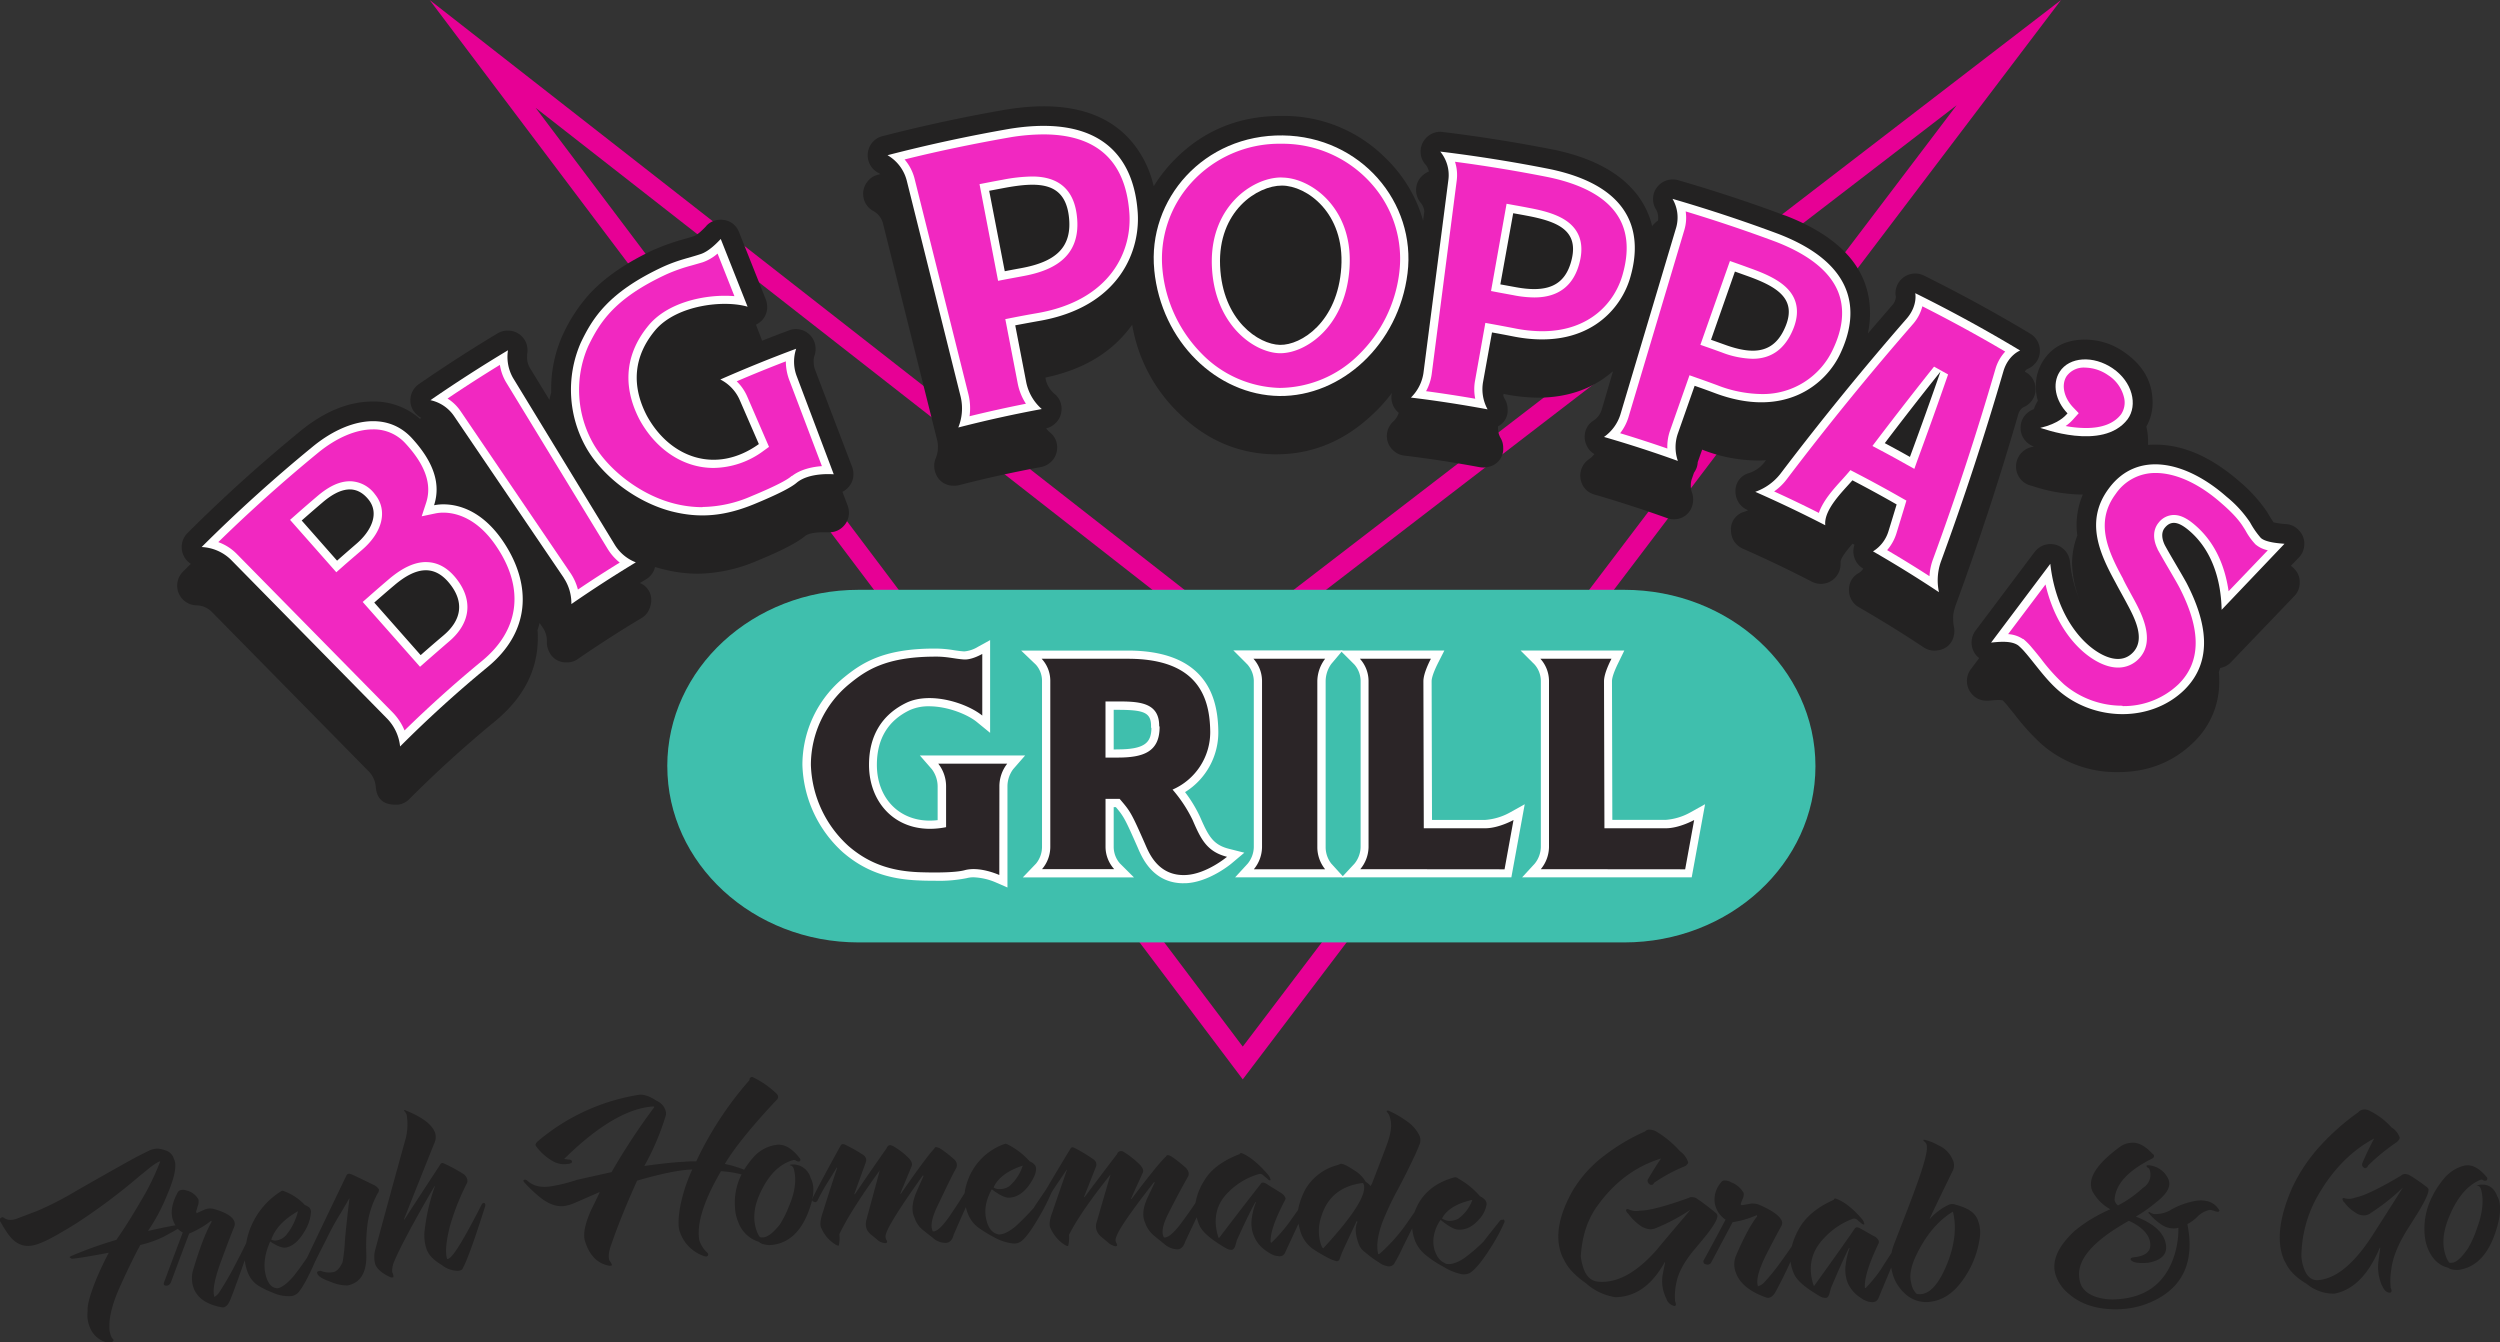 <svg id="Layer_1" data-name="Layer 1" xmlns="http://www.w3.org/2000/svg" viewBox="0 0 778.47 417.95"><rect x="0" y="0" width="778.47" height="417.95" fill="#333333" stroke="none"/><defs><style>.cls-1{fill:#232222;}.cls-2{fill:#e70095;}.cls-3{fill:#fff;}.cls-4{fill:#f128c1;}.cls-5{fill:#3fbfad;}.cls-6{fill:#2b2527;}</style></defs><title>big-poppa-logo</title><path class="cls-1" d="M803.84,395.45c-1.05-2.92-3.07-4.12-6.05-3.53a.3.3,0,0,0-.31.18c.09-.07.27,0,.52.1s.62.48.81,1.19c.87,3.25.46,7.32-1.35,12.11a31.42,31.42,0,0,1-2.73,6.11c-2.09,3-3.78,4.54-5.14,4.49-.45.06-.73,0-.8-.15a6.62,6.62,0,0,1-.94-1.84c-1.3-3.48-1-7.56,1-12.35,2.46-6,5.73-9.83,9.76-11.49a.77.77,0,0,1,.83.16,1.28,1.28,0,0,0,1,.06.73.73,0,0,0,.15-1c-2.41-2.89-4.61-4.06-6.87-3.66a11.93,11.93,0,0,0-6.43,4,28.51,28.51,0,0,0-3.67,5.55,21.94,21.94,0,0,0-2.43,11.53,15,15,0,0,0,1.11,5c1.38,3.16,3.48,5.1,6.24,5.74.57.52,1.65.71,3.18.69,5.83-.78,9.84-5.36,12.14-13.65,1.13-4.08,1.13-7.22,0-9.24" transform="translate(-26.21 -22.9)"/><path class="cls-1" d="M782.26,393a1.18,1.18,0,0,0-.6-.62,46.34,46.34,0,0,0-5.2-3.56,3.21,3.21,0,0,0-1.6-.35,2.06,2.06,0,0,0-1,.5c-6.84,4.08-11.63,6.35-14.25,6.84a5.26,5.26,0,0,1-3.19.25c-.35-.16-.52-.16-.65,0-.16,0-.19.21-.09.39a1.36,1.36,0,0,0,.56.89,11.91,11.91,0,0,0,3.4,3.13,4.3,4.3,0,0,0,3.08.86,3.31,3.31,0,0,0,1.72-.71,66.74,66.74,0,0,0,10-7.93c-3.16,5-6.33,10-9.55,15-5.64,8.74-11.24,13.32-16.77,13.83-2,.16-3.51-1-4.45-3.56a13.39,13.39,0,0,1-.83-3.84,38.78,38.78,0,0,1,4.61-18c4.73-8.62,10.78-14.83,18.06-18.73-.95,1.75-2.21,4.26-3.71,7.73a1.39,1.39,0,0,0,0,.83,1.43,1.43,0,0,0,.43.49.64.64,0,0,0,.56.19,1.1,1.1,0,0,0,.8-.79,64.26,64.26,0,0,1,9-7.33c.8-.81,1-1.32.8-1.54a5.8,5.8,0,0,0-2.49-3,21.77,21.77,0,0,0-6.7-5.11,3.1,3.1,0,0,0-2-.46,2.45,2.45,0,0,0-1.66.86A73,73,0,0,0,749,379.39a51.77,51.77,0,0,0-9,13.29c-3.94,9-4.89,16.23-2.89,21.75a7.7,7.7,0,0,0,.82,1.72q1.71,3.68,6.6,6.57a13.09,13.09,0,0,0,8.6,3c5.86-1.11,10.6-5.87,14.13-14.32.09,0,.09.06.12.06-.18,1.44-.37,2.89-.56,4.28a14,14,0,0,0,.81,6.73,3.29,3.29,0,0,0,.4.88c.64,1.44,1.44,2.12,2.46,2.08.46-.15.59-.6.16-1.49a21.62,21.62,0,0,1,.18-5.72c.39-3.54,2-7.55,4.7-12,1.36-2.16,2.71-4.24,4-6.36q3.33-5.59,2.83-6.88" transform="translate(-26.21 -22.9)"/><path class="cls-1" d="M710.14,396.8a23.68,23.68,0,0,0-8.38,3.08,9.53,9.53,0,0,1-4.45,1.07,2.84,2.84,0,0,1-1.67-.56.27.27,0,0,0-.4,0c-.06,0,0,.12,0,.24a.94.94,0,0,0,.24.24,18.67,18.67,0,0,0,3.81,3.38,6.78,6.78,0,0,0,4.06,1.17,3.15,3.15,0,0,0,1-.19c.07,0,.12,0,.19,0v.07a27.57,27.57,0,0,1-2,10.56Q698,426.66,685.6,427.46a16.9,16.9,0,0,1-7-.82c-2.67-1-4.27-2.56-4.76-4.83-1.5-6.12,3.63-12.23,15.27-18.77,3.84,1.75,6.11,4,6.6,6.6s-1,4.33-4.89,4.74c-.85.09-1.29.33-1.13.8.61.86,2.42,1.19,5.49.92,4.79-.89,6.42-3.29,5.11-7.06-1.08-3-4.09-5.38-9-7.31a44.5,44.5,0,0,0,6.4-4.52c3.31-2.55,4.57-4.9,3.81-6.91a7.27,7.27,0,0,0-6.31-4.55c-.47,0-.65.1-.58.28s.16.31.43.5a.92.92,0,0,1,.52.56,4.78,4.78,0,0,1-2.08,5.71,35.14,35.14,0,0,1-7.75,5.46,2.7,2.7,0,0,1-1.07-1.75c.26-4.88,4.23-9.13,11.75-12.86.47-.31.65-.64.5-1a.8.8,0,0,0-.41-.45c-2.35-2.53-4.54-3.67-6.63-3.45a6.55,6.55,0,0,0-3.65,1.35c-7.34,5.37-10.17,10-8.42,13.82a14,14,0,0,0,5.53,5.53,53.16,53.16,0,0,0-5.69,2.91,42.26,42.26,0,0,0-5.53,3.93c-5.46,5.13-7.35,9.89-5.53,14.38a12.83,12.83,0,0,0,3.85,5.13c4.11,3.57,9.64,5.11,16.46,4.74a26.76,26.76,0,0,0,12.09-3.72c7.66-4.61,10.45-12.22,8.37-22.64v-.12a12.72,12.72,0,0,0,3-2.18,7.53,7.53,0,0,1,4-2.24,6.45,6.45,0,0,1,1.51.39,3.31,3.31,0,0,0,1.16.2c.2-.13.31-.29.28-.44-1.47-2.47-3.84-3.41-7.19-3" transform="translate(-26.21 -22.9)"/><path class="cls-1" d="M560.91,401.13a1.56,1.56,0,0,0-.64-.7,63.46,63.46,0,0,0-5.47-4.15,2.68,2.68,0,0,0-1.69-.6,1.4,1.4,0,0,0-1,.21c-7.43,2.69-12.55,4-15.34,4a5.4,5.4,0,0,1-3.41-.41c-.31-.15-.52-.17-.65,0s-.25.15-.15.36a1.85,1.85,0,0,0,.62.95,17.21,17.21,0,0,0,3.49,3.54,6.42,6.42,0,0,0,3.28,1.35,4.11,4.11,0,0,0,1.89-.37,59.35,59.35,0,0,0,10.75-5.71c-3.44,4.14-7,8.23-10.44,12.41q-9.4,10.73-18.2,10c-2.18-.18-3.75-1.54-4.64-4.12a17.58,17.58,0,0,1-.86-3.75c.37-6.37,2.15-11.71,5.35-16,5.3-7.29,11.82-12.08,19.65-14.5-1.07,1.48-2.44,3.66-4.14,6.58a.89.89,0,0,0,.06.79,1.13,1.13,0,0,0,.38.58c.17.15.47.31.6.25a.81.81,0,0,0,.89-.6A49.38,49.38,0,0,1,551,386c.83-.64,1-1.08.83-1.35a6.89,6.89,0,0,0-2.51-3.29,31,31,0,0,0-7-5.89,4.39,4.39,0,0,0-2.11-.79,1.9,1.9,0,0,0-1.76.54,60.4,60.4,0,0,0-12.56,7.44,38,38,0,0,0-9.92,10.93c-4.39,7.74-5.59,14.34-3.56,19.87a9.91,9.91,0,0,0,.83,1.74c1.14,2.51,3.41,4.88,6.82,7.3a17.88,17.88,0,0,0,9.12,4.33c6.29-.06,11.4-3.69,15.42-10.93,0,0,0,0,.1.06-.25,1.31-.5,2.58-.75,3.87a11.94,11.94,0,0,0,.68,6.4,5.14,5.14,0,0,0,.45,1,3.35,3.35,0,0,0,2.5,2.34c.52,0,.64-.49.25-1.35a18.65,18.65,0,0,1,.28-5.35c.49-3.26,2.31-6.69,5.34-10.44,1.51-1.78,2.93-3.48,4.36-5.26,2.4-3.1,3.44-5.07,3.13-6" transform="translate(-26.21 -22.9)"/><path class="cls-1" d="M438.22,411.58c0,.06,0,.06-.15-.07a4.15,4.15,0,0,1-.5-1,13.75,13.75,0,0,1,.12-8.91c1.88-6.09,6.21-9.5,12.94-10.35a2.88,2.88,0,0,1,.37,1.41c0,3.5-4.27,9.74-12.78,19m-93.54-25.8a14,14,0,0,1-4.21,6.42,5.18,5.18,0,0,1-3,.89,3.3,3.3,0,0,1-1.87-.5c1.32-3,4.39-5.26,9.09-6.81m140,10.66a12.24,12.24,0,0,1-4.42,5.89,5.88,5.88,0,0,1-3.1.64,4.87,4.87,0,0,1-1.94-.73c1.42-2.75,4.58-4.7,9.46-5.81m9.53,6.25a.91.91,0,0,0-1.05.38c-2.51,3.2-4.18,5.24-5,6.37a52.63,52.63,0,0,1-6,5.15c-2.11,1.41-3.9,2-5.34,1.84a2.53,2.53,0,0,1-1-.43c-1.38-.67-2.27-2-2.92-3.93a9.78,9.78,0,0,1-.19-4.54,12.4,12.4,0,0,1,2.07-4.84c2.16,1.73,3.9,2.81,5.17,3,2.55.28,4.83-.83,6.92-3.29a8.75,8.75,0,0,0,2.22-4.45,1.89,1.89,0,0,0-.61-1.63,5.34,5.34,0,0,0-1.44-1,24.58,24.58,0,0,0-6.73-5.49,1.8,1.8,0,0,0-1.07-.43q-7.06,1.89-10.57,6.94a18.76,18.76,0,0,0-2,3.93c-.61.86-1.21,1.79-1.88,2.71a53.17,53.17,0,0,1-8.91,10.19.69.69,0,0,1-.52.16c-.68-2.67-.12-6.37,1.66-10.82a97,97,0,0,1,4.7-9.77c1.38-2.65,2.49-4.77,3.28-6.46.45-.89.83-1.66,1.11-2.3a54.77,54.77,0,0,0,2.22-5.07,3.44,3.44,0,0,0-.22-2.64,11.36,11.36,0,0,0-3.88-4.33,29.08,29.08,0,0,0-5.55-3.2.09.09,0,0,0-.08-.06c-.48-.07-.63,0-.59.34a3.76,3.76,0,0,1,1.08,2.09c.59,2,.25,4.57-.92,7.8-1.36,3.76-3,7.92-4.79,12.57a7.06,7.06,0,0,0-.44.73c-.07-.31-.55-.77-1.47-1.38a9.9,9.9,0,0,0-3.59-3.59c-2.23-1.48-3.57-2.1-4.19-2l-1.13.42a16.36,16.36,0,0,0-9.81,7.38,22.56,22.56,0,0,0-2.36,6.57c-2.14,3-3.19,4.52-3.26,4.55a47.37,47.37,0,0,1-5,5.62c-.22,0-.31-.15-.27-.39-.09-2.77,1.41-7,4.49-12.88a.75.75,0,0,0,0-.88c-.15-.49-.67-1-1.66-1.6-1.35-.83-2.73-1.66-4.09-2.55-.83-.49-1.47-.56-1.76-.07-4.32,5.53-8.65,11.12-12.94,16.8-.1.1-.16.1-.29,0-1.81-5.71-.76-10.5,3.25-14.31a21.72,21.72,0,0,1,9.41-5.5,2.27,2.27,0,0,1,.64,0,3.28,3.28,0,0,1,.58.34c.45.43,1,.82,1.45,1.24a1.12,1.12,0,0,0,.79.41c.12-.12.12-.21.06-.41a3.35,3.35,0,0,0-.71-1.32c-2.79-3.29-5.44-5.51-8-6.67-.31-.11-.46-.14-.55-.09a.4.4,0,0,0-.31.26.43.43,0,0,1-.34.16c-5,2-8.58,4.62-10.57,7.94a19.26,19.26,0,0,0-2.85,7.13c-1.06,1.69-2.47,3.59-4.09,5.83-2.61,3.59-4.58,5.19-5.75,4.91-.86-1.5-.36-4,1.47-7.59,2.74-5.43,4.73-9,5.93-11.14a1.79,1.79,0,0,0,.16-1.81,2.91,2.91,0,0,0-1-1.35,37.86,37.86,0,0,0-4.09-3.22,2.61,2.61,0,0,0-1.26-.5.56.56,0,0,0-.52.38q-2.71,2.57-10.75,13.27a.33.33,0,0,0-.19,0c1.16-2.73,2.43-5.35,3.6-8,.45-.74.12-1.63-.77-2.61a29.64,29.64,0,0,0-5.1-4.06,1.86,1.86,0,0,0-.86-.24,1.22,1.22,0,0,0-1.17.89c-3.41,4.49-6.79,8.94-10.16,13.46,0,0-.07,0-.19,0,1.29-3.26,2.58-6.48,3.84-9.74a2.34,2.34,0,0,0-.06-1.08,2.81,2.81,0,0,0-1.14-1.18,47.25,47.25,0,0,0-5.57-3.33,1.73,1.73,0,0,0-.64-.2.74.74,0,0,0-.59.39c-3.19,5.22-5.68,9.46-7.56,12.63-1.9,2.88-3.29,4.81-3.92,5.86a71.47,71.47,0,0,1-5.75,5.83c-2.06,1.66-3.79,2.5-5.16,2.43-1.82-.34-3.05-1.72-3.7-4.06-.92-3.14-.4-6.48,1.57-10,2.13,1.63,3.81,2.49,5,2.61,2.51.06,4.73-1.29,6.67-4,1.35-1.94,2.06-3.51,2.09-4.79a1.85,1.85,0,0,0-.59-1.63,3.78,3.78,0,0,0-1.38-.89,22.8,22.8,0,0,0-6.6-5.13c-.53-.27-.86-.39-1.05-.34a18.75,18.75,0,0,0-12,12.57,13.23,13.23,0,0,0-.59,2.76c-1.12,1.79-2.51,4-4.29,6.6-2.51,3.76-4.43,5.53-5.62,5.35-.83-1.54-.39-4.14,1.45-7.92,2.64-5.56,4.51-9.43,5.71-11.61a2.1,2.1,0,0,0,.19-1.88,3,3,0,0,0-1.07-1.32,32.51,32.51,0,0,0-4-3.08,3.46,3.46,0,0,0-1.3-.42.44.44,0,0,0-.48.39c-1.78,1.89-5.23,6.55-10.47,14.14-.07,0-.13,0-.15-.1,1.14-2.79,2.3-5.56,3.46-8.36.37-.79.12-1.61-.8-2.6a22.17,22.17,0,0,0-5-3.84,2.19,2.19,0,0,0-.83-.25c-.52,0-.86.31-1.14,1-3.32,4.73-6.6,9.46-9.86,14.29-.07-.06-.1-.06-.16-.12,1.24-3.37,2.43-6.7,3.66-10.08a2,2,0,0,0-.06-1,2.34,2.34,0,0,0-1.11-1.23,47.11,47.11,0,0,0-5.5-3.07,2,2,0,0,0-.59-.12.79.79,0,0,0-.61.36c-4.11,7.46-7.07,12.93-8.85,16.58-.24.4-.12.78.37,1,.23,0,.4.19.53.15s.4-.15.59-.3a60.37,60.37,0,0,1,3.18-5.75c1-1.6,1.94-3.13,2.9-4.72.09,0,.09.05.12.12-1.48,4.51-3,9.16-4.42,13.75-.9,2.59-1,4.33-.37,5.2a10.62,10.62,0,0,0,3.38,4.24c.92.76,1.56,1,1.93,1a10.27,10.27,0,0,0,.18-3.57c2.3-4.82,6.49-11.48,12.59-19.88-1.39,5.2-2.83,10.44-4.23,15.67a4.83,4.83,0,0,0,.15,2.61,5.57,5.57,0,0,0,1.26,1.66c.84.64,1.63,1.28,2.43,2A4.35,4.35,0,0,0,302,410c.53-.09.59-.53.15-1.14a2.24,2.24,0,0,1-.06-1.71c.59-2.18,4.4-8.3,11.47-18.22a2.54,2.54,0,0,1,.24.12c-.74,1.75-1.6,3.54-2.34,5.32-1.3,3.17-1.45,5.78-.46,7.75a7.92,7.92,0,0,0,2.58,3.78c1,.76,2,1.62,3.07,2.41a5.84,5.84,0,0,0,4,1.61c1.26,0,2.11-.86,2.55-2.62,1.25-2.83,2.48-5.68,3.78-8.51a10.94,10.94,0,0,0,.68,2.19,9.63,9.63,0,0,0,3.15,4.14,40.53,40.53,0,0,0,4.86,3,15.35,15.35,0,0,0,6.21,2,3.59,3.59,0,0,0,2.26-.66c1.52-1.09,3.45-3.83,5.9-8.08a63,63,0,0,0,3.57-7.09c.67-1.14,1.29-2,1.75-2.71,1-1.47,2-2.95,3-4.45,0,0,0,.06.07.06-1.51,4.43-3.07,8.85-4.57,13.3-.93,2.43-1,4.16-.47,5a12.38,12.38,0,0,0,3.44,4.4c1,.74,1.57,1.07,2,1a12.85,12.85,0,0,0,.27-3.5c2.31-4.61,6.64-10.91,12.94-18.81-1.49,5-2.95,10.07-4.42,15.15a3.82,3.82,0,0,0,.15,2.52,4.37,4.37,0,0,0,1.3,1.72c.79.68,1.59,1.32,2.45,2.07a4.76,4.76,0,0,0,2.12.94c.52-.06.58-.46.14-1.13a2,2,0,0,1,0-1.7c.57-2.09,4.48-7.83,11.82-17.2.09.06.11.13.17.13-.73,1.71-1.62,3.4-2.37,5.06-1.36,3.08-1.53,5.62-.58,7.59a8.9,8.9,0,0,0,2.61,3.83c1.05.9,2.12,1.73,3.19,2.59a6.61,6.61,0,0,0,4,1.78c1.25.09,2.11-.77,2.67-2.43,1.17-2.53,2.36-5,3.57-7.56a14.42,14.42,0,0,0,.86,2.58c.95,2.12,3.75,4.45,8.36,7.13a3.27,3.27,0,0,0,1.78.42c.43-.12.77-.51,1-1.26.18-.55.34-1.07.48-1.68,2.36-5.25,4.33-9.29,5.75-11.87a.25.25,0,0,1,.22,0,20.13,20.13,0,0,0-1.27,4.77,10.34,10.34,0,0,0,4.76,10.59,7.62,7.62,0,0,0,1.44.86,4.38,4.38,0,0,0,1.91.54,1.83,1.83,0,0,0,2.16-.93c1.77-3.84,3.22-6.88,4.23-9.15a23.32,23.32,0,0,0,.83,3.08,10.44,10.44,0,0,0,3.59,4.73,47.15,47.15,0,0,0,5.72,3.3,17.9,17.9,0,0,0,1.74.58,1,1,0,0,0,.86-.49c.28-.73.52-1.41.77-2.11.64-1.42,2.18-4.73,4.61-9.9a.93.93,0,0,0,.27.22c-.09.09,0,.15-.12.24-.7,1.57-.56,3.65.34,6.27a5.58,5.58,0,0,0,2.1,2.95,33.9,33.9,0,0,0,4.36,3.2,6,6,0,0,0,2.45,1.13,2.05,2.05,0,0,0,2.17-.59c.13,0,.13-.09.13-.21.8-1.32,1.5-2.64,2.11-3.91,1.14-2.38,2.31-4.72,3.48-7.06a14.42,14.42,0,0,0,.93,4,11,11,0,0,0,3.29,4.34,30.87,30.87,0,0,0,4.91,3.31l1.57.9a17.67,17.67,0,0,0,4.91,1.79,4.74,4.74,0,0,0,2.34-.41c1.56-1,3.66-3.44,6.16-7.37a56.18,56.18,0,0,0,4.56-8.33.64.64,0,0,0,.09-.49c0-.21-.15-.36-.45-.53" transform="translate(-26.21 -22.9)"/><path class="cls-1" d="M633.15,414.81c-2.94,8-6.29,11.73-10.09,11a5.61,5.61,0,0,1-1.67-3.19c-.71-2.43-.14-5.32,1.39-8.6q4.5-9.55,11.54-13.83c1.11,4.36.67,9.28-1.17,14.63m6.31-15.12a18.73,18.73,0,0,0-4.25-1.66,2.77,2.77,0,0,0-2.4.12,18.27,18.27,0,0,0-5.62,4.24c-.05,0-.05,0-.09,0,1.17-2.67,3.56-7.49,7-14.61a3.89,3.89,0,0,0,.1-3.87,8.45,8.45,0,0,0-4.37-4.37,17.28,17.28,0,0,0-4.08-1.68c-.34-.07-.52-.07-.52,0l-.09,0c0,.09,0,.18.09.34a2.32,2.32,0,0,1,.74.74,2.43,2.43,0,0,1,.25,1.35c.06,1.41-.8,4.82-2.62,10-1.62,4.57-3.2,8.66-4.58,12.23-1.9,4.94-3.07,7.83-3.34,8.69a14,14,0,0,0-.47,1.79c-2.12,3.28-3.2,4.94-3.2,5a43.33,43.33,0,0,1-4.89,6c-.13,0-.26-.12-.23-.36-.1-2.8,1.29-7.29,4.23-13.46a1.17,1.17,0,0,0,.1-.95,3.21,3.21,0,0,0-1.67-1.52c-1.35-.73-2.67-1.52-4-2.26-.86-.49-1.44-.53-1.79,0-4.11,6-8.35,11.85-12.55,17.73-.06.12-.15.12-.25,0-1.88-5.67-.76-10.54,3.11-14.62a23.26,23.26,0,0,1,9.18-6.19,1.47,1.47,0,0,1,.61,0,2.21,2.21,0,0,1,.65.33c.39.38.89.75,1.36,1.15a1,1,0,0,0,.79.34.43.43,0,0,0,0-.43,2.55,2.55,0,0,0-.67-1.29c-2.76-3.23-5.37-5.28-7.87-6.26a2.06,2.06,0,0,0-.62-.13.76.76,0,0,0-.22.31c-.12.15-.15.21-.29.21-5,2.27-8.42,5.16-10.42,8.6a22.57,22.57,0,0,0-2.4,5.74c-.95,1.44-2,2.89-3.1,4.43a68.45,68.45,0,0,1-5.44,6.78,4.19,4.19,0,0,1-2,1.26c-.66-1.85.19-5.06,2.55-9.82,2.55-5,4.14-7.9,4.66-8.82a2.3,2.3,0,0,0,.31-1.39c-.43-1.63-2.73-3.42-7-5.28a5.94,5.94,0,0,0-2.58-.43c-1,.18-2,.34-3,.51a.93.93,0,0,1-.34-.34c.21-.64.42-1.14.59-1.6.05-.12.15-.18.15-.31.31-.89.31-1.53,0-1.87a7.22,7.22,0,0,0-3.7-3,3.54,3.54,0,0,0-1.78-.57,1.34,1.34,0,0,0-1.44.69,8,8,0,0,0-1.81,6.74,7.82,7.82,0,0,0,3.29,4.76c-2.27,4.29-4.61,8.66-6.95,12.92a1.11,1.11,0,0,1,.09.4.8.8,0,0,0,.5.52,4.66,4.66,0,0,0,.62.15,1.28,1.28,0,0,0,1.22-.58c2.25-4.2,4.49-8.45,6.71-12.62a29.22,29.22,0,0,0,7.46-2.18.69.69,0,0,1,.18.16c0,.09,0,.12,0,.21q-2.87,3.61-6.51,12.07a7,7,0,0,0-.07,5.56c1.18,3.25,4.34,5.87,9.55,7.68,1,.22,2-.38,2.78-1.85,1.29-2.33,2.88-5.47,4.66-9.37a13.34,13.34,0,0,0,1.11,3.9c1,2.15,3.75,4.42,8.25,7a3.16,3.16,0,0,0,1.88.36c.36-.16.65-.55.89-1.35.13-.58.31-1.14.46-1.72,2.31-5.46,4.18-9.64,5.55-12.37a.32.32,0,0,1,.23,0,23.24,23.24,0,0,0-1.19,5,11.39,11.39,0,0,0,.64,5.84,10.49,10.49,0,0,0,4.14,4.67,3.89,3.89,0,0,0,1.39.79,4.35,4.35,0,0,0,1.81.47,2,2,0,0,0,2.18-1.14c1.62-3.93,3-7.18,4-9.61a21.72,21.72,0,0,0,.64,2.65,13.55,13.55,0,0,0,3.72,5.55,9.68,9.68,0,0,0,6.59,2.55c4.19-.12,7.87-2.17,11-6.39a29.55,29.55,0,0,0,5.69-14.1,10.29,10.29,0,0,0-.42-4.29,6.13,6.13,0,0,0-3-3.88" transform="translate(-26.21 -22.9)"/><path class="cls-1" d="M119,400.05a18.53,18.53,0,0,1-3.78,7.56,5,5,0,0,1-2.77,1.52,2.78,2.78,0,0,1-1.78-.22c1.17-3.41,3.93-6.36,8.33-8.86m24.87-5.61a1.87,1.87,0,0,0,.34-1.14,3.47,3.47,0,0,0-1.66-1.44c-2.77-1.36-5-2.43-6.67-3.2a2.09,2.09,0,0,0-.64-.21.89.89,0,0,0-1.1.37q-6.17,12.79-12.32,25.71c-1.84,2.73-3.36,4.74-4.4,6-1.91,2.14-3.5,3.31-4.79,3.53-1.71-.1-2.85-1.26-3.58-3.72-.91-3.23-.5-6.82,1.29-10.85,2.05,1.36,3.59,2,4.74,1.91,2.34-.37,4.38-2.25,6.16-5.4a12.92,12.92,0,0,0,1.79-5.51,1.92,1.92,0,0,0-.54-1.62,5.2,5.2,0,0,0-1.32-.72,16.8,16.8,0,0,0-6.29-4.24c-.47-.24-.83-.28-1-.15A23.8,23.8,0,0,0,103,409.25c0,.27-.11.51-.14.76-1,2.09-2.09,4.21-3.29,6.48a92.38,92.38,0,0,1-4.83,8.42A5,5,0,0,1,93,426.75c-.71-1.84,0-5.56,2.06-11.16,2.22-6,3.53-9.39,4-10.47a2.67,2.67,0,0,0,.22-1.54c-.39-1.72-2.55-3.1-6.54-4.24a4.5,4.5,0,0,0-2.43.07c-.93.34-1.84.81-2.79,1.23a1.85,1.85,0,0,1-.26-.35c.2-.73.37-1.31.53-1.87,0-.09.09-.21.14-.34.2-1,.2-1.69-.12-2a5.6,5.6,0,0,0-3.53-2.47,3,3,0,0,0-1.57-.18,1.6,1.6,0,0,0-1.31,1.07c-1.51,2.85-2.05,5.43-1.51,7.72a8.49,8.49,0,0,0,.95,2.23c-.3.07-.58.1-1,.16-2.21.43-4.74.95-7.56,1.6a57.87,57.87,0,0,0,5.91-11.07c2.43-5.65,3.22-9.49,2.15-11.42a3.82,3.82,0,0,0-2.69-2.63,9.74,9.74,0,0,0-2.34-.54,7.3,7.3,0,0,0-2.27.45c-1.72.83-3.5,1.72-5.23,2.64-6,3.32-12,6.73-18,10.17a99.54,99.54,0,0,1-12,6.15c-2.61,1-4.58,1.74-6,2.27-1.75.74-3.16.67-4.21,0-.39-.28-.64-.37-.9-.22a.82.82,0,0,0-.39,1.28,46.59,46.59,0,0,0,2.51,4c2.06,2.81,4.46,3.9,7.17,3.5,2.34-.34,5.57-1.91,9.89-4.49,1.32-.74,2.64-1.57,4.12-2.48A187.18,187.18,0,0,0,69.78,389c1.27-1,2.3-1.87,3.19-2.58,1.72-1.32,2.8-1.9,3.14-1.88a80.29,80.29,0,0,1-4.67,10c-3.19,5.55-6.15,10.38-9,14.44a127,127,0,0,0-14,5c-.37.15-.49.31-.52.49.22.12.46.28.64.4,2.18-.19,6-.84,11.52-1.88a96.06,96.06,0,0,0-4.32,9.3c-1.67,4.31-2.43,7.26-2.25,8.79a9.76,9.76,0,0,0,.55,4.79,7.81,7.81,0,0,0,5.22,5,6.42,6.42,0,0,0,1.45.05,1.44,1.44,0,0,0,.85-.59.73.73,0,0,0-.43-.67,6.85,6.85,0,0,1-.86-3.84c-.08-3.25,1.13-7.64,3.61-13,2.65-5.84,4.67-9.83,6-12.25A34.61,34.61,0,0,0,77.19,408c2.14-1.2,3.62-1.93,4.36-2.46a7,7,0,0,0,1.57,1.14q-2.95,7.82-5.9,15.72a2.09,2.09,0,0,0,0,.46.58.58,0,0,0,.47.37,4.21,4.21,0,0,0,.59,0,1.59,1.59,0,0,0,1.1-.92c1.91-5.12,3.81-10.23,5.74-15.3a29,29,0,0,0,6.77-3.93.51.51,0,0,0,.18,0c0,.06,0,.17,0,.34-1.69,3-3.58,7.77-5.58,14.47a9.06,9.06,0,0,0,0,6.05c1.18,3.23,4.21,5.25,9,6.08,1,0,1.84-.83,2.51-2.58,1.2-3,2.64-7.06,4.43-12.13a14.85,14.85,0,0,0,1,4,8.45,8.45,0,0,0,3.07,3.84,28.47,28.47,0,0,0,4.62,2.27,12.11,12.11,0,0,0,5.83,1.07,3.81,3.81,0,0,0,2.11-1.07c1.34-1.54,3.12-4.74,5.29-9.72a5.38,5.38,0,0,0,.39-.8c1.08-2.15,2.14-4.23,3.2-6.3a77.6,77.6,0,0,1,4.14-7.58c1-1.67,1.94-3.29,2.86-4.91l.09,0c-.74,6-1.22,10.57-1.45,13.64a48.2,48.2,0,0,1-.71,6.21c-.87,1.94-1.92,3-3.19,3.11a6.77,6.77,0,0,1-3.56-.44,1,1,0,0,0-.49.07c-.55.06-.8.26-.63.73.29.89,1.62,1.72,4.08,2.58a13.19,13.19,0,0,0,5.32,1.17c4.1-.8,6.07-4.09,5.88-9.87a56.33,56.33,0,0,1,.2-7.71,28,28,0,0,1,3.37-11.17" transform="translate(-26.21 -22.9)"/><path class="cls-1" d="M176.83,397.54c-.27-.07-.45.09-.67.52-5.44,10.61-8.82,16.25-10.35,16.81-.09,0-.24.06-.37.06-.64-2-.34-5.31.81-10a73.92,73.92,0,0,1,5.28-13.45,1.85,1.85,0,0,0,.12-1.52,2.9,2.9,0,0,0-1-1.4,49.21,49.21,0,0,0-6-3.29c-.53-.27-.79-.27-1-.13a1.51,1.51,0,0,0-.52.64c-3.67,5.6-7.3,11.15-10.94,16.8-.06.12-.06.12-.17.05s-.07-.05,0-.08c3.09-7.83,6.24-15.67,9.33-23.44a4.54,4.54,0,0,0,.34-3.47c-.92-2.58-4-4.91-9.24-7a.25.25,0,0,0-.4,0c0,.08,0,.12.07.24a3.11,3.11,0,0,1,.73,1.2,17.86,17.86,0,0,1-.58,8.28c-3.07,11.09-6.11,22.18-9.13,33.39a8.52,8.52,0,0,0-.05,4.92c.64,1.51,2.19,2.79,4.67,3.93a1.19,1.19,0,0,0,.94,0,2.34,2.34,0,0,0-.36-1.5,7.35,7.35,0,0,1,.49-3.07c1.33-3.38,5.49-11.45,12.69-23.78.07,0,.07.07.09.1a60.38,60.38,0,0,0-3.13,13.38,13.15,13.15,0,0,0,.62,6.3c.71,1.82,2.27,3.35,4.61,4.73a8.17,8.17,0,0,0,5.28,1.86c.7-.12,1.22-.34,1.32-.8,1.23-2.12,3.6-8.63,7-19.39a1.68,1.68,0,0,0,0-.61.59.59,0,0,0-.49-.36" transform="translate(-26.21 -22.9)"/><path class="cls-1" d="M278.61,389.62a5.69,5.69,0,0,0-6.2-4.08.56.56,0,0,0-.31.24c.05,0,.2,0,.55.1a1.81,1.81,0,0,1,.79,1.25c.84,3.26.31,7.1-1.62,11.53a31.49,31.49,0,0,1-2.83,5.62c-2.24,2.76-4,4-5.41,3.93a1.23,1.23,0,0,1-.81-.17,7.25,7.25,0,0,1-.94-1.88q-1.93-5.3,1.14-11.86c2.64-5.65,6-9,10.28-10.17a1,1,0,0,1,.83.19,1.43,1.43,0,0,0,1.05.25c.37-.25.43-.59.12-1-2.36-3.05-4.67-4.41-7-4.21a11.58,11.58,0,0,0-6.8,3.22,29.52,29.52,0,0,0-3.53,4.55,35.77,35.77,0,0,0-6-1.79Q256.24,378,268,365.44a1.22,1.22,0,0,0,.46-1.32,2.35,2.35,0,0,0-.38-.61,27.77,27.77,0,0,0-6.82-4.87c-.62-.36-.95-.48-1.27-.26s-.4.36-.4.86a107.2,107.2,0,0,0-16.59,25.31,33.78,33.78,0,0,0-3.92.12c-3.51.18-7.57.65-12.24,1.3A78.43,78.43,0,0,0,233.6,370a3.55,3.55,0,0,0-.24-1.56,4.86,4.86,0,0,0-2.65-2.74c-2.18-1.46-4.05-2.08-5.53-1.9a64.39,64.39,0,0,0-31.43,14.41c-.6.52-.89,1.05-.72,1.39a1,1,0,0,0,.14.27,16.72,16.72,0,0,0,5.53,4.79,7,7,0,0,0,3.78.74c1.39-.09,2-.39,1.81-.92-.07-.28-.31-.4-.65-.49-.61,0-1.17-.14-1.76-.21,10.51-10.36,19.66-15.66,27.32-16.31h.69a.27.27,0,0,1,0,.26,202.17,202.17,0,0,0-13.25,20.16c-3.6.79-7.16,1.59-10.73,2.39a51.08,51.08,0,0,1-8,2c-3.28.54-5.74-.08-7.52-1.76-.46-.34-.77-.34-1-.2-.1,0-.12.13-.22.13,0,.19.1.43.4.74a41.37,41.37,0,0,0,3.83,3.72c2.92,2.61,5.66,3.78,8.24,3.56a12.83,12.83,0,0,0,3.72-1.07c3.35-1.48,5.87-2.55,7.51-3.29,0,0,0,.1.05.13-.8,1.72-1.66,3.47-2.49,5.12-2,4.37-2.7,7.65-2.11,9.84,1.29,4.29,3.59,6.85,7,7.71.73.18,1.33.21,1.47-.1a5.87,5.87,0,0,0-.79-1.38c-.46-1.11-.25-2.93.74-5.5,1.68-4.89,4.24-11.41,7.86-19.39,7.83-2.27,13.57-3.4,17.16-3.46A51.17,51.17,0,0,0,237.94,399c-.56,3.5-.58,6-.06,7.4a12,12,0,0,0,7.19,7.5c1,.43,1.51.27,1.64-.19,0-.19.09-.3,0-.4s-.2-.34-.4-.49a8.65,8.65,0,0,1-2.34-3.72c-.89-5.06,1.35-12.31,6.75-21.5a33.67,33.67,0,0,1,6.4,1,19.37,19.37,0,0,0-2.06,9.94,13.61,13.61,0,0,0,1.07,5,10,10,0,0,0,6.43,6.08c.55.59,1.63.86,3.19,1,6-.28,10.27-4.27,12.77-12,1.23-3.77,1.3-6.76.1-8.93" transform="translate(-26.21 -22.9)"/><path class="cls-2" d="M160,22.9,413.19,359,668,22.9,411.9,219.74ZM411.86,227.51,635.48,55.67,413.19,348.8,193,56.47Z" transform="translate(-26.21 -22.9)"/><path class="cls-1" d="M225.42,204.47c.64-.36,1.29-.76,1.93-1.17a5.87,5.87,0,0,0,2.77-3.62c0-.09,0-.15.05-.22.68.19,1.32.39,2,.55a44.15,44.15,0,0,0,11.36,1.54,48.47,48.47,0,0,0,18.37-4c7.58-3.11,12.56-5.68,15-7.74,1-.78,3-1.17,5.71-1.17l1.63,0h.17a5.9,5.9,0,0,0,4.34-1.77,6,6,0,0,0,1.81-4.37,6.42,6.42,0,0,0-.39-2.14l-1.63-4.31a6.58,6.58,0,0,0,1.63-1.2,5.88,5.88,0,0,0,1.78-4.33,6.35,6.35,0,0,0-.37-2.17L280,138a7.43,7.43,0,0,1-.43-2.48,5.46,5.46,0,0,1,.22-1.76,6.38,6.38,0,0,0,.39-2.24,6.15,6.15,0,0,0-6.15-6.15,5.69,5.69,0,0,0-2.12.41q-4.22,1.56-8.41,3.22a7.49,7.49,0,0,0-.29-.83L261.61,124a6.68,6.68,0,0,0,1.72-1.2,6,6,0,0,0,1.78-4.37,6.73,6.73,0,0,0-.43-2.27l-8.35-21a6.1,6.1,0,0,0-2.24-2.83,6,6,0,0,0-3.48-1,5.89,5.89,0,0,0-4.45,1.89l-.06.11c-1.66,1.74-2.86,2.73-3.6,3a.4.4,0,0,1-.15.07c-.7.25-1.75.56-3.14.95a68.36,68.36,0,0,0-8.87,3.1s0,0-.07,0q-12.76,5.89-20,13.45A49.62,49.62,0,0,0,201.53,127a.26.26,0,0,0-.07.13,40.74,40.74,0,0,0-3.62,17c0,.34,0,.7,0,1.08-.22.7-.4,1.44-.56,2.18l-6.11-10a6.38,6.38,0,0,1-.83-3.37c0-.31,0-.53,0-.74a6.34,6.34,0,0,0,.13-1.29,6.08,6.08,0,0,0-6.15-6.15,6,6,0,0,0-3.17.86q-12.48,7.51-24.44,15.76a6,6,0,0,0-2,2.22,6.14,6.14,0,0,0-.71,2.85,5.88,5.88,0,0,0,1.83,4.33,6.57,6.57,0,0,0,1.56,1.17l-.43.28a21.55,21.55,0,0,0-14.65-5.38q-11.34,0-22.7,9.31-18.41,15.07-35.05,31.68a6.21,6.21,0,0,0,0,8.69,7.7,7.7,0,0,0,1.07.86c-.82.82-1.65,1.62-2.45,2.45a6.14,6.14,0,0,0,4.31,10.48,6.89,6.89,0,0,1,4.73,2.09l48.56,49.36a7.74,7.74,0,0,1,2.42,4.88c.25,3.84,2.3,5.74,6.15,5.74.28,0,.56,0,.86,0a5.9,5.9,0,0,0,3.47-1.76q13-13,26.63-24.17,13.38-11,13.37-26c0-.8,0-1.6-.1-2.4.25-.74.45-1.51.65-2.25l1,1.45a7.42,7.42,0,0,1,1.28,4.24v.83c0,.28.08.55.12.83a7.21,7.21,0,0,0,.5,1.44,5.72,5.72,0,0,0,5.53,3.48c.17,0,.34,0,.52,0a5.87,5.87,0,0,0,3-1.08c6.45-4.43,13-8.67,19.75-12.69a5.92,5.92,0,0,0,2.76-3.66A5.83,5.83,0,0,0,229,210a5.64,5.64,0,0,0-3.54-5.56" transform="translate(-26.21 -22.9)"/><path class="cls-1" d="M528.48,138.49,525,150.35a6.19,6.19,0,0,1-2.61,3.53,5.84,5.84,0,0,0-2.73,5.1,6,6,0,0,0,.56,2.52,5.84,5.84,0,0,0,2.45,2.79,7.42,7.42,0,0,1-1.66,1.59,6.21,6.21,0,0,0-2.2,7.62,5.88,5.88,0,0,0,3.89,3.39q11.43,3.32,22.62,7.34a6.06,6.06,0,0,0,2,.37,9.5,9.5,0,0,0,1-.06,5.83,5.83,0,0,0,4.76-3.94,6.23,6.23,0,0,0,.36-2.15,6.12,6.12,0,0,0-.39-2.24,5.57,5.57,0,0,1-.34-2.16,5.82,5.82,0,0,1,.34-2.09l.64-1.84a7.35,7.35,0,0,0,.81-1.51,6.08,6.08,0,0,0,.36-1.81l1.39-3.9.17.08a47.76,47.76,0,0,0,16.84,3.32c1,0,1.91,0,2.85-.12-.18.24-.33.46-.48.68a9.94,9.94,0,0,1-4.86,3.37,5.69,5.69,0,0,0-4.15,5.81,5,5,0,0,0,.09,1,6.15,6.15,0,0,0,3.6,4.64l.21.12c-.36.16-.73.32-1.17.47a5.62,5.62,0,0,0-4.14,5.8,5,5,0,0,0,.09,1,6,6,0,0,0,1.19,2.79,6.44,6.44,0,0,0,2.41,1.89q10.86,4.78,21.44,10.25a6.13,6.13,0,0,0,9-5.46c0-.22,0-.44,0-.64,0-1,1.29-2.86,3.71-5.69.21.1.41.22.62.32a6.86,6.86,0,0,0-.34,2.15,5.74,5.74,0,0,0,.47,2.27,5.93,5.93,0,0,0,2.61,3,4.45,4.45,0,0,1-1.32,1.34,5.75,5.75,0,0,0-3.13,5.36,5.81,5.81,0,0,0,.42,2.26,6.08,6.08,0,0,0,2.65,3.07q10.32,5.94,20.2,12.51a6,6,0,0,0,3.39,1,5.08,5.08,0,0,0,1-.1,5.64,5.64,0,0,0,5-4.63,5.35,5.35,0,0,0,.15-1.41,5.12,5.12,0,0,0-.15-1.38,11.43,11.43,0,0,1-.22-2.42,9.52,9.52,0,0,1,.55-3.41V212q10.88-29.55,19.68-59.94a4.1,4.1,0,0,1,1.52-2.3,6.19,6.19,0,0,0,2.12-1.39,5.87,5.87,0,0,0,1.78-4.35,5.68,5.68,0,0,0-.8-3A5.79,5.79,0,0,0,657,138.8c-.09-.07-.21-.12-.29-.19a2,2,0,0,1,.79-.79,6.27,6.27,0,0,0,2.12-1.42,5.89,5.89,0,0,0,1.79-4.34,6.28,6.28,0,0,0-.8-3,6.1,6.1,0,0,0-2.18-2.25c-10.79-6.48-21.85-12.5-33.11-18.1a6.13,6.13,0,0,0-2.74-.64,6.17,6.17,0,0,0-6.14,6.15,5.86,5.86,0,0,0,.12,1.11v0a4.19,4.19,0,0,1-1.13,2.61c-2.57,3-5.08,5.87-7.6,8.83a29.94,29.94,0,0,0,.68-6.33q0-20.22-26.33-30.41s0,0-.06,0q-16.45-6.13-33.29-11a6.51,6.51,0,0,0-1.72-.25,6,6,0,0,0-4.37,1.81,5.89,5.89,0,0,0-1.79,4.33,6.12,6.12,0,0,0,.8,3,2.78,2.78,0,0,0,.17.25,5.25,5.25,0,0,1,.63,2.6,4.2,4.2,0,0,1-.1.86,5.75,5.75,0,0,0-1.11.92,4.19,4.19,0,0,0-.67.77,25.82,25.82,0,0,0-6.24-11.64Q526.52,73,510.15,69.53h-.07Q492.85,66.12,475.44,64a6,6,0,0,0-.74-.07,6.19,6.19,0,0,0-6.13,6.15,6.06,6.06,0,0,0,1,3.4,5.42,5.42,0,0,0,.58.71,5.09,5.09,0,0,1,1,2.12,6.43,6.43,0,0,0-2.19,1.44,5.91,5.91,0,0,0-1.79,4.32,6,6,0,0,0,1,3.39,3.73,3.73,0,0,0,.56.73,5,5,0,0,1,1,2.55l-.38,2.88a43.33,43.33,0,0,0-11.36-19.17A44.68,44.68,0,0,0,425.7,59h-.64q-19.39,0-32.72,13.24a46.9,46.9,0,0,0-6.88,8.66,32.83,32.83,0,0,0-7-14.07Q369.14,56,351.11,56a72.73,72.73,0,0,0-11.42,1h-.09q-19.46,3.36-38.59,8.3a6,6,0,0,0-3.33,2.17,6.21,6.21,0,0,0,.47,8.1,6.85,6.85,0,0,0,1.72,1.24,3.91,3.91,0,0,0,.47.28,4.58,4.58,0,0,1-.74.22,5.84,5.84,0,0,0-3.31,2.18,6.11,6.11,0,0,0,2.21,9.31,6.18,6.18,0,0,1,2.71,3.87L318,159.84a8.57,8.57,0,0,1,.27,2.18,8.44,8.44,0,0,1-.68,3.54,6.29,6.29,0,0,0,0,4.82,5.78,5.78,0,0,0,4.83,3.73c.27,0,.56.05.86.05a6.29,6.29,0,0,0,1.53-.18q12.73-3.28,25.56-5.65a6.16,6.16,0,0,0,2.76-1.3,6,6,0,0,0,1.81-2.42,6,6,0,0,0,.46-2.32,5.87,5.87,0,0,0-2.27-4.76,7.83,7.83,0,0,1-1.17-1.23A5.91,5.91,0,0,0,354.5,155a6,6,0,0,0,1.81-2.42,6.11,6.11,0,0,0,.46-2.34,5.92,5.92,0,0,0-2.27-4.76,8,8,0,0,1-2.73-4.82l0-.19q16.63-3.5,25.59-14.62c.5-.62,1-1.24,1.39-1.85a49.68,49.68,0,0,0,14.18,27.21q13,12.9,30.16,13.16h.47q17,0,30.16-12.52a49,49,0,0,0,5.91-6.59,6.42,6.42,0,0,0-.15,1.41,6,6,0,0,0,.45,2.3,6.15,6.15,0,0,0,1.84,2.49,6.69,6.69,0,0,1-1.75,2.73,6.09,6.09,0,0,0-1.51,6.79,6.22,6.22,0,0,0,2,2.55,5.74,5.74,0,0,0,3,1.24c7.86.94,15.7,2.17,23.51,3.62a7.89,7.89,0,0,0,1.13.09,5.77,5.77,0,0,0,1.94-.31,5.64,5.64,0,0,0,4.2-5.84,6,6,0,0,0-.86-3.13,6,6,0,0,1-.76-3.11v-.43a5.51,5.51,0,0,0,3-5.32,6.13,6.13,0,0,0-.86-3.13,5.56,5.56,0,0,1-.5-1.14l.1-.53.21.06A54.94,54.94,0,0,0,505,146.73c9.22,0,16.93-2.64,23.19-8a.92.92,0,0,0,.31-.24" transform="translate(-26.21 -22.9)"/><path class="cls-1" d="M659.55,150.31a6.11,6.11,0,0,0-2.83,2,5.86,5.86,0,0,0-1.32,3.81,6,6,0,0,0,1.69,4.24,5.81,5.81,0,0,0,2.42,1.56,6,6,0,0,1-.83.22,6.21,6.21,0,0,0-4.7,6,6.12,6.12,0,0,0,4.7,6,.12.12,0,0,0,.09,0,51,51,0,0,0,15.54,2.76h.46a24.14,24.14,0,0,0-1.93,9.56,23.05,23.05,0,0,0,.22,3.19,24.26,24.26,0,0,0-1.63,8.82,32.6,32.6,0,0,0,2.34,11.2,40.55,40.55,0,0,1-3-11.88,6,6,0,0,0-2-3.91,5.85,5.85,0,0,0-4.09-1.56,6.08,6.08,0,0,0-2.73.64,6.46,6.46,0,0,0-2.18,1.81l-18.43,24.53a6.19,6.19,0,0,0,.55,8c.22.18.4.36.61.52l-2.58,3.44a6.15,6.15,0,0,0,.59,8.06,5.89,5.89,0,0,0,4.33,1.77,6.14,6.14,0,0,0,.71,0,23.65,23.65,0,0,1,3-.21,6.46,6.46,0,0,1,1.26.09c.28.28.64.68,1.11,1.19l2.76,3.39a69.55,69.55,0,0,0,8.17,9,35.38,35.38,0,0,0,23.87,8.78q14,0,23.53-9.27s0,0,0,0a25.82,25.82,0,0,0,8-19.05c0-1,0-1.87-.12-2.83.15-.43.29-.85.42-1.29A5.84,5.84,0,0,0,721,229l19.63-20.48a6,6,0,0,0,1.69-4.27,5.83,5.83,0,0,0-1.63-4.16,6.4,6.4,0,0,0-1.13-1l2.49-2.58a6,6,0,0,0,1.69-4.27,5.79,5.79,0,0,0-1.64-4.15,5.88,5.88,0,0,0-4-2h-.18a22.19,22.19,0,0,1-3.72-.53,22.59,22.59,0,0,1-1.25-1.9s0,0,0,0l-.76-1.3s0,0-.07-.09a46,46,0,0,0-8.44-9.33q-13.21-11.57-26.26-11.58c-.8,0-1.57,0-2.33.09,0-.39,0-.83,0-1.23a19.73,19.73,0,0,0-.53-4.51,14.83,14.83,0,0,0,1.94-7.5q0-9.6-8.91-15.7a21.12,21.12,0,0,0-12.11-3.86c-5.89,0-10.26,2.2-13.12,6.69a14.42,14.42,0,0,0-2.21,7.8,16.15,16.15,0,0,0,.62,4.54,12.27,12.27,0,0,0-1.23,2.59" transform="translate(-26.21 -22.9)"/><path class="cls-3" d="M120.17,185l11,12.48q3-2.64,6-5.23c4.39-3.75,7.38-9.3,3.81-13.77-3.95-4.92-8.94-3.69-14.21.77-2.23,1.9-4.44,3.81-6.63,5.75m30.65,70.32a14.57,14.57,0,0,0-4.17-8.79L98.09,197.16A14,14,0,0,0,89,193.24q16.52-16.47,34.6-31.27c10.36-8.5,22.77-11.27,30.77-2.74,6.95,7.54,9.15,14.4,7,21,3.58-.75,13.67-.94,22,12s8.08,27.4-5.44,38.47q-14.14,11.64-27.09,24.6m-8.07-44.74,14.43,16.34q3.5-3.1,7.07-6.11c5.76-4.83,6.5-10.47,2-16.11-5-6.31-10.85-5-17.29.48-2.12,1.78-4.2,3.59-6.27,5.41" transform="translate(-26.21 -22.9)"/><path class="cls-4" d="M135.14,172.76c-3.12,0-6.39,1.48-10,4.54-2.21,1.88-4.48,3.83-6.69,5.79l-1.92,1.69,14.4,16.31,1.93-1.7c1.94-1.72,4-3.46,6-5.19,6.51-5.54,8.14-12.34,4.16-17.31a9.87,9.87,0,0,0-7.87-4.14m23.73,25.17c-3.55,0-7.31,1.73-11.51,5.27-2.1,1.79-4.23,3.63-6.29,5.46l-1.93,1.69L157,230.53l1.91-1.69c2.3-2,4.67-4.08,7-6.08,6.85-5.74,7.72-12.92,2.41-19.66-2.7-3.43-5.88-5.17-9.45-5.17m-6.68,52.44a17.8,17.8,0,0,0-3.71-5.63L99.91,195.36a15.25,15.25,0,0,0-5.73-3.65c9.91-9.69,20.32-19,31-27.76,5.77-4.74,11.87-7.35,17.19-7.35a13.33,13.33,0,0,1,10.1,4.38c6.19,6.71,8.3,12.76,6.43,18.48l-1.38,4.21,4.33-.91a12.22,12.22,0,0,1,2.4-.23c3.65,0,10.69,1.45,16.91,11.09,8.45,12.88,6.64,25.66-4.9,35.12-8.32,6.83-16.4,14.1-24.1,21.63" transform="translate(-26.21 -22.9)"/><path class="cls-3" d="M201.77,202.84l-34.21-50.43a11.89,11.89,0,0,0-7.32-4.9q11.83-8.15,24.15-15.54a13.24,13.24,0,0,0,1.57,8.61l31.71,52a13.26,13.26,0,0,0,6.53,5.43Q214,204.18,204.13,211a14.29,14.29,0,0,0-2.36-8.12" transform="translate(-26.21 -22.9)"/><path class="cls-4" d="M206.16,206.48a16.37,16.37,0,0,0-2.27-5.08L169.68,151a13.8,13.8,0,0,0-4.11-4c5.35-3.61,10.8-7.11,16.3-10.48a15,15,0,0,0,1.92,5.4l31.7,52a16.17,16.17,0,0,0,3.7,4.16c-4.4,2.71-8.76,5.51-13,8.39" transform="translate(-26.21 -22.9)"/><path class="cls-3" d="M285.83,170.59c-1.08-.07-7.62-.48-11.41,2.51-1.93,1.73-6.88,4.1-13.42,6.8-8.82,3.61-16.66,4.57-25.85,2.19-10.73-2.84-21.09-10.68-26.23-19.48a36.66,36.66,0,0,1-1.86-33c3.55-7.38,8.35-15.66,25.8-23.72,4.77-2.13,7.78-2.62,11.42-3.84,2.67-.8,5.43-3.75,6.36-4.74L259,118.41c-7.22-2.15-21.81-.62-28.59,7.12-7.06,8.3-7.6,17.55-2.78,26.81,7.17,13.13,21.52,18.39,34.88,8.84l-6-13.81a12.93,12.93,0,0,0-6-6.3q11.66-5.13,23.62-9.58a12.72,12.72,0,0,0,.21,8.65Z" transform="translate(-26.21 -22.9)"/><path class="cls-4" d="M244.93,180.83a35.9,35.9,0,0,1-9.13-1.22c-9.89-2.61-19.8-10-24.69-18.3a33.89,33.89,0,0,1-1.74-30.6c3.64-7.54,8.26-14.95,24.54-22.47a53.28,53.28,0,0,1,7.68-2.68c1.1-.31,2.25-.64,3.46-1a14.16,14.16,0,0,0,4.6-2.7l5.25,13.26c-1-.08-2-.12-3-.12-7.56,0-17.69,2.32-23.43,8.87-7.55,8.86-8.61,19.12-3.12,29.69l0,0c5.15,9.43,13.76,15.05,23,15.05A26.58,26.58,0,0,0,264,163.26l1.67-1.21-6.8-15.71a14.79,14.79,0,0,0-3.26-4.7c5.05-2.18,10.18-4.25,15.3-6.22a16.78,16.78,0,0,0,1,5.63l10.23,27c-3,.21-6.64,1-9.3,3.06l-.06,0-.06,0c-1,.94-4.1,2.81-12.69,6.36a39.24,39.24,0,0,1-15.09,3.3" transform="translate(-26.21 -22.9)"/><path class="cls-3" d="M342.35,124.24l3.4,17.6a15,15,0,0,0,4.86,8.43q-13.08,2.42-26,5.75a15.82,15.82,0,0,0,.72-9.65L308.57,79.17a12.81,12.81,0,0,0-6-7.94Q321.4,66.35,340.65,63c31.23-5,38.65,11.79,39.77,25.29,1.17,12.16-5.24,30.33-31.06,34.62q-3.51.63-7,1.29M334.23,82.3l4.85,25.06c1.65-.33,3.29-.63,4.92-.93,10.62-1.91,16.37-6.24,15-16.49-1.43-10.5-9.59-10.44-20-8.53l-4.71.89" transform="translate(-26.21 -22.9)"/><path class="cls-4" d="M347.65,77.86a51.11,51.11,0,0,0-9.17,1c-1.59.29-3.16.58-4.75.89l-2.51.49L337,110.34l2.51-.48,4.9-.91c8.25-1.48,19-5.11,17.06-19.36-1.06-7.78-5.73-11.73-13.87-11.73m-19.48,74.61a18.08,18.08,0,0,0-.34-6.73L311,78.55a14.93,14.93,0,0,0-3.11-6c10.94-2.72,22.06-5,33.14-6.94a65.32,65.32,0,0,1,10.06-.86c16.41,0,25.41,8,26.74,23.84,1.17,12.3-5.72,28-29,31.88-2.32.4-4.7.84-7.08,1.31l-2.5.48,3.88,20.11a17.71,17.71,0,0,0,2.54,6.25c-5.87,1.16-11.77,2.47-17.6,3.9" transform="translate(-26.21 -22.9)"/><path class="cls-3" d="M385.64,107c-2.21-22.06,15.46-42.25,40-41.93C449.95,65.39,467.26,86,464.5,108c-2.77,22.24-20.6,38.41-39.92,38.21-19.47-.28-36.75-16.91-38.95-39.21m20.5-1.31c.72,17,12,24.46,18.64,24.6s18-7.14,19.1-24.14-10.8-25.43-18.46-25.46-20,7.91-19.28,25" transform="translate(-26.21 -22.9)"/><path class="cls-4" d="M425.18,78.16c-4.85,0-10.35,2.6-14.36,6.79-3.55,3.7-7.67,10.31-7.24,20.87.76,18.17,13.07,26.9,21.14,27.07h.1c4.5,0,9.52-2.44,13.45-6.49,3.35-3.45,7.47-9.74,8.16-20,.72-10.75-3.34-17.53-6.87-21.32-3.93-4.22-9.35-6.86-14.14-6.89Zm-.58,65.53a35.14,35.14,0,0,1-24.16-10.62,43,43,0,0,1-12.26-26.28,35.27,35.27,0,0,1,9-27A37,37,0,0,1,425,67.66h.56a37,37,0,0,1,27.89,12.66,35.07,35.07,0,0,1,8.49,27.4,42.94,42.94,0,0,1-12.85,25.85,35.29,35.29,0,0,1-24.2,10.12Z" transform="translate(-26.21 -22.9)"/><path class="cls-3" d="M490.8,126.42,488,141.94a13,13,0,0,0,1.43,8.43c-7.92-1.47-15.89-2.7-23.88-3.67a13.49,13.49,0,0,0,3.9-7.6l7.8-60.44a11.48,11.48,0,0,0-2.57-8.56q17.18,2.08,34.18,5.46c27.3,5.73,28.37,21.75,25.11,33.31-2.78,10.39-13.75,23.44-36.86,18.73-2.11-.41-4.21-.81-6.34-1.19m6.63-37.12-4,22.16,4.39.8c9.69,1.86,15.81.1,17.86-8.72,2.11-9.07-4.73-11.71-14-13.46-1.42-.27-2.85-.53-4.29-.78" transform="translate(-26.21 -22.9)"/><path class="cls-4" d="M490.5,113.52,493,114l4.36.8a34.21,34.21,0,0,0,6.62.72c7.67,0,12.47-3.82,14.21-11.36.86-3.73.47-6.9-1.19-9.43-2.82-4.33-8.79-6-14.83-7.12-1.43-.28-2.87-.55-4.31-.8l-2.52-.46Zm-4.92,33.54c-5.09-.88-10.21-1.67-15.31-2.35a15.4,15.4,0,0,0,1.75-5.28L479.83,79a13.45,13.45,0,0,0-.55-5.73c9.74,1.29,19.51,2.9,29.11,4.81,10.87,2.29,18.19,6.43,21.75,12.3,2.92,4.77,3.37,10.77,1.39,17.81-2.32,8.65-10.12,17.85-25.12,17.85a44.34,44.34,0,0,1-8.76-.94c-2.1-.4-4.25-.81-6.39-1.2l-2.53-.46-3.22,18.05a14.81,14.81,0,0,0,.07,5.57" transform="translate(-26.21 -22.9)"/><path class="cls-3" d="M553.91,143l-5.23,14.88a13,13,0,0,0,0,8.55c-7.57-2.74-15.24-5.22-23-7.47a13.48,13.48,0,0,0,5.07-6.88l17.42-58.39a11.46,11.46,0,0,0-1.16-8.87Q563.73,89.68,580,95.75c26,10.05,24.48,26,19.41,36.93C595,142.49,582,153.58,560,145.23c-2-.75-4-1.47-6.08-2.19m12.52-35.57L559,128.7l4.22,1.51c9.26,3.39,15.59,2.64,19-5.73,3.54-8.62-2.78-12.33-11.64-15.54l-4.11-1.47" transform="translate(-26.21 -22.9)"/><path class="cls-4" d="M555.69,130.27l2.42.85c1.4.49,2.79,1,4.19,1.5a28.56,28.56,0,0,0,9.65,2c5.88,0,10.11-3.1,12.62-9.2,1.46-3.54,1.57-6.74.36-9.5-2.09-4.74-7.72-7.32-13.5-9.41-1.37-.5-2.75-1-4.13-1.49l-2.41-.85Zm-10.25,32.31c-4.87-1.68-9.8-3.29-14.74-4.78a15.4,15.4,0,0,0,2.58-4.93l17.43-58.41a13.24,13.24,0,0,0,.4-5.73c9.4,2.84,18.79,6,28,9.43,10.35,4,16.92,9.25,19.48,15.64C600.64,119,600.14,125,597,131.6a24,24,0,0,1-22.36,14,39.22,39.22,0,0,1-13.78-2.78c-2-.73-4.05-1.49-6.14-2.21l-2.42-.86-6.08,17.3a15.16,15.16,0,0,0-.82,5.5" transform="translate(-26.21 -22.9)"/><path class="cls-3" d="M614.27,188.28q1.28-4.15,2.53-8.3-6.81-3.9-13.77-7.52c-2.67,3.13-9,9.06-8.45,14q-10.73-5.53-21.8-10.41a17.13,17.13,0,0,0,7.73-5.49q18.89-24.9,39.58-48.64c3.32-4,2.51-7.73,2.5-7.73q16.69,8.25,32.67,17.86s-3.62,1.34-5.16,6.28q-8.79,30.24-19.56,59.58a17.55,17.55,0,0,0-.56,9.39q-10.06-6.68-20.54-12.71a11.19,11.19,0,0,0,4.83-6.32m-1.16-27.38c2.62,1.4,5.23,2.82,7.83,4.29q4.88-13.22,9.51-26.55-8.81,11-17.34,22.26" transform="translate(-26.21 -22.9)"/><path class="cls-4" d="M628.45,137.06c-5.86,7.35-11.69,14.86-17.37,22.31l-1.82,2.4,2.65,1.41c2.59,1.37,5.22,2.81,7.78,4.26l2.62,1.46,1-2.8c3.26-8.84,6.46-17.78,9.51-26.6Zm-1.39,65.28c-4.34-2.8-8.76-5.52-13.22-8.14a14.66,14.66,0,0,0,2.87-5.13c.88-2.88,1.75-5.68,2.55-8.34l.58-1.95-1.77-1c-4.55-2.6-9.21-5.14-13.86-7.55l-1.8-.94-1.32,1.54-1.39,1.55c-2.43,2.67-5.79,6.35-7.12,10.24-4.57-2.32-9.25-4.56-13.93-6.69a17.59,17.59,0,0,0,3.93-3.79c12.5-16.49,25.77-32.8,39.44-48.48l0,0a13.42,13.42,0,0,0,2.79-5.38c8.72,4.41,17.38,9.13,25.8,14.1a13.42,13.42,0,0,0-3,5.26l0,0c-5.81,20-12.36,40-19.49,59.41a17.73,17.73,0,0,0-1.09,5.32" transform="translate(-26.21 -22.9)"/><path class="cls-3" d="M670,151.61c-3.74-3.89-4.84-9.17-2.45-12.92,3-4.72,10.52-5.21,16.58-1.06S692,149,688.7,153.48c-7.78,10.12-27.13,2.53-27.17,2.66,5.73-1.37,7.71-3.66,8.48-4.52" transform="translate(-26.21 -22.9)"/><path class="cls-4" d="M675.74,156.18a35.14,35.14,0,0,1-6.32-.62,12.7,12.7,0,0,0,2.46-2.2l1.62-1.8-1.64-1.71c-3-3.08-3.85-7.11-2.15-9.79a6.58,6.58,0,0,1,5.77-2.69,13,13,0,0,1,7.19,2.37,11.35,11.35,0,0,1,5,7.2,6.55,6.55,0,0,1-1,5c-2.18,2.82-5.86,4.24-10.92,4.24" transform="translate(-26.21 -22.9)"/><path class="cls-3" d="M657,226.27a19.29,19.29,0,0,0-2.36-2.41c-1.92-1.32-4.91-1.25-8.43-.86l18.44-24.53c1.12,10.15,5.23,19.6,12.05,25.48,4.23,3.59,10,6.15,13.8,2s.41-10.64-2-15.12c-1.1-2.09-2.35-4.26-3.55-6.55-4.88-8.92-9.64-19.14-2.1-29.25,8.84-12,24.07-8.58,36.69,2.55a36,36,0,0,1,7.32,8,26.46,26.46,0,0,0,3.34,4.82c1.53,1.42,5.79,1.7,7.37,1.83L718,212.79c-.19-9.51-3.12-18.64-10-24.56-2.82-2.42-5.48-3.7-7.68-1-1.2,1.44-.95,3.49,0,5.44,1.86,3.43,4.68,8,6.76,11.77,6.13,11.86,8.57,24.14-.71,33.3-10.39,10.12-27.89,9.88-39.1.24-3.91-3.38-6.87-7.7-10.21-11.65" transform="translate(-26.21 -22.9)"/><path class="cls-4" d="M687.1,242.65A27.89,27.89,0,0,1,668.92,236a57.52,57.52,0,0,1-7.1-7.88c-.92-1.15-1.86-2.34-2.85-3.48a20,20,0,0,0-2.73-2.77l-.06,0-.07,0a9.3,9.3,0,0,0-4.6-1.51l11.65-15.47c2,8.72,6.21,16.23,11.91,21.11,2.08,1.78,6.25,4.77,10.69,4.77a8.81,8.81,0,0,0,6.65-2.95c5.07-5.54.57-14-1.6-18.06-.47-.88-1-1.8-1.48-2.73-.68-1.22-1.38-2.5-2-3.78l0-.07c-4.92-9-8.8-17.79-2.3-26.5a14.86,14.86,0,0,1,12.43-6.5c6.33,0,13.62,3.35,20.5,9.45,4.13,3.57,5.79,5.79,6.85,7.48.28.43.53.82.75,1.22a20.38,20.38,0,0,0,2.9,4l.06.07.06.05a8.65,8.65,0,0,0,3.8,1.8l-12.21,12.75c-1-6.93-3.71-14.82-10.48-20.61-1.7-1.46-4-3.13-6.56-3.13a6.07,6.07,0,0,0-4.75,2.39c-1.75,2.1-1.87,5.1-.33,8.21l0,.08c1,1.79,2.15,3.81,3.41,5.95,1.16,2,2.35,4,3.33,5.82,6.92,13.37,6.83,23.28-.24,30.27a24.71,24.71,0,0,1-17.44,6.79" transform="translate(-26.21 -22.9)"/><path class="cls-5" d="M234,261.47c0,30.33,26.66,54.89,59.59,54.89H531.93c32.92,0,59.59-24.56,59.59-54.89s-26.68-54.91-59.59-54.91H293.58c-32.93,0-59.59,24.57-59.59,54.91" transform="translate(-26.21 -22.9)"/><path class="cls-3" d="M336.35,297.7a19.31,19.31,0,0,0-7-1.62,8,8,0,0,0-2.09.26,43.32,43.32,0,0,1-10.06.81c-1.47,0-3.07,0-4.73-.09-9.84-.34-17.18-3.06-23.8-8.77a38.14,38.14,0,0,1-12.6-27.2A35.2,35.2,0,0,1,289,233.86c5.53-4.51,12.22-8.92,27.69-9h.82a35.32,35.32,0,0,1,5.84.52c1,.15,1.92.28,2.94.35h.3a9.79,9.79,0,0,0,4.16-1.43l3.77-2.08V251.1l-4.16-3.4c-2.91-2.36-9.11-4.87-14.84-4.87a14.26,14.26,0,0,0-5.93,1.15c-6.84,3.24-10.33,9-10.33,17.08,0,10.22,6.76,17.37,16.44,17.37a20.51,20.51,0,0,0,2.48-.15V267.7a9,9,0,0,0-1.82-5.3l-3.72-4.26,5.66,0h27.13l-3.71,4.25a9,9,0,0,0-1.8,5.29v31.58Z" transform="translate(-26.21 -22.9)"/><path class="cls-6" d="M337.38,295.36c-1-.42-6.34-2.67-10.75-1.5-2.3.64-7.44.86-14,.64-8.91-.31-15.86-2.67-22.2-8.15a35.54,35.54,0,0,1-11.72-25.3,32.65,32.65,0,0,1,12-25.19c5.12-4.19,11.22-8.37,26.11-8.49,4.16-.1,6.35.65,9.41.87,2.19.21,4.88-1.18,5.85-1.71v19.19c-4.77-3.86-15.87-7.5-23.43-4.08-7.95,3.76-11.84,10.52-11.84,19.42,0,12.64,9.52,22.3,24,19.41V267.7a11.4,11.4,0,0,0-2.44-7h21.48a11.41,11.41,0,0,0-2.44,7Z" transform="translate(-26.21 -22.9)"/><path class="cls-3" d="M374.25,256.25c8.57,0,10.39-2.21,10.5-6.54l-.12-.31v-.47c0-4.35-2.55-5-10.75-5H373v12.36Zm20.52,41.69c-9.46,0-12.85-7.82-14.14-10.77l-.17-.4c-3.88-8.8-4.32-9.63-6.77-12.53H373v12.45a7.88,7.88,0,0,0,1.93,5.06l4.38,4.36H344.7l4.14-4.32a8.25,8.25,0,0,0,1.84-5.1V234.89a7.53,7.53,0,0,0-1.89-5l-4.61-4.41h33.23c10.65,0,18.4,2.82,23,8.38,3.4,4.08,5.08,9.57,5.17,16.78a21.94,21.94,0,0,1-10.36,18.92,41.67,41.67,0,0,1,4.64,7.64c2.56,5.86,4,8.74,9,10l4.82,1.22-3.81,3.21c-.27.25-7.08,5.93-14.33,6.29h-.84" transform="translate(-26.21 -22.9)"/><path class="cls-6" d="M382.78,285.72c-4.4-10-4.63-10.2-7.92-14.06h-4.4v15a10.42,10.42,0,0,0,2.69,6.87H350.69a10.66,10.66,0,0,0,2.57-6.87V234.89a10.08,10.08,0,0,0-2.69-6.86h26.85c22.09,0,25.5,12.33,25.64,22.63a19.52,19.52,0,0,1-11.73,18.11,42.94,42.94,0,0,1,6.23,9.44c2.55,5.9,4.39,9.87,10.73,11.49,0,0-6.35,5.35-12.81,5.67-8.79.43-11.6-7.18-12.7-9.64m-12.33-44.4V258.8h3.79c7.92,0,13.06-1.71,13.06-9.54l-.13-.33c0-7.5-6.59-7.61-13.31-7.61Z" transform="translate(-26.21 -22.9)"/><path class="cls-3" d="M410.8,296.1l3.94-4.29a8.44,8.44,0,0,0,1.89-5.13V234.88a8,8,0,0,0-2-5.08l-4.37-4.37,6.21,0h27.84l-3.55,4.21A9.29,9.29,0,0,0,439,235v51.68a8.35,8.35,0,0,0,1.76,5.14l3.9,4.28Z" transform="translate(-26.21 -22.9)"/><path class="cls-6" d="M419.19,286.68V234.89a10.41,10.41,0,0,0-2.67-6.86h22.32a11.8,11.8,0,0,0-2.43,7v51.68a11,11,0,0,0,2.43,6.87h-22.2a11,11,0,0,0,2.55-6.87" transform="translate(-26.21 -22.9)"/><path class="cls-3" d="M444,296.1l4-4.29a8.51,8.51,0,0,0,1.89-5.13V234.88a7.84,7.84,0,0,0-1.94-5.05l-4.39-4.37h32.41L474,229.34c-1.71,3.43-2,5-2,5.66l.12,43.21h16.6a18.75,18.75,0,0,0,7.54-2.24l4.73-2.64-4.16,22.76Z" transform="translate(-26.21 -22.9)"/><path class="cls-6" d="M449.79,293.55a11,11,0,0,0,2.57-6.87V234.89a10.37,10.37,0,0,0-2.69-6.86h22.1c-.38.75-2.33,4.51-2.33,7l.12,45.78h19.16c4.16,0,8.78-2.57,8.78-2.57l-2.79,15.35Z" transform="translate(-26.21 -22.9)"/><path class="cls-3" d="M500.17,296.1l3.95-4.29a8.52,8.52,0,0,0,1.89-5.13V234.88a7.82,7.82,0,0,0-1.94-5.05l-4.38-4.37H532l-1.78,3.67-.11.22c-1.69,3.44-1.95,5-1.95,5.64l.11,43.21h16.6a18.62,18.62,0,0,0,7.54-2.24l4.74-2.64-4.16,22.76Z" transform="translate(-26.21 -22.9)"/><path class="cls-6" d="M506,293.55a11.06,11.06,0,0,0,2.55-6.87V234.89a10.39,10.39,0,0,0-2.68-6.86H528c-.37.75-2.32,4.51-2.32,7l.13,45.78h19.15c4.16,0,8.79-2.57,8.79-2.57l-2.8,15.35Z" transform="translate(-26.21 -22.9)"/></svg>